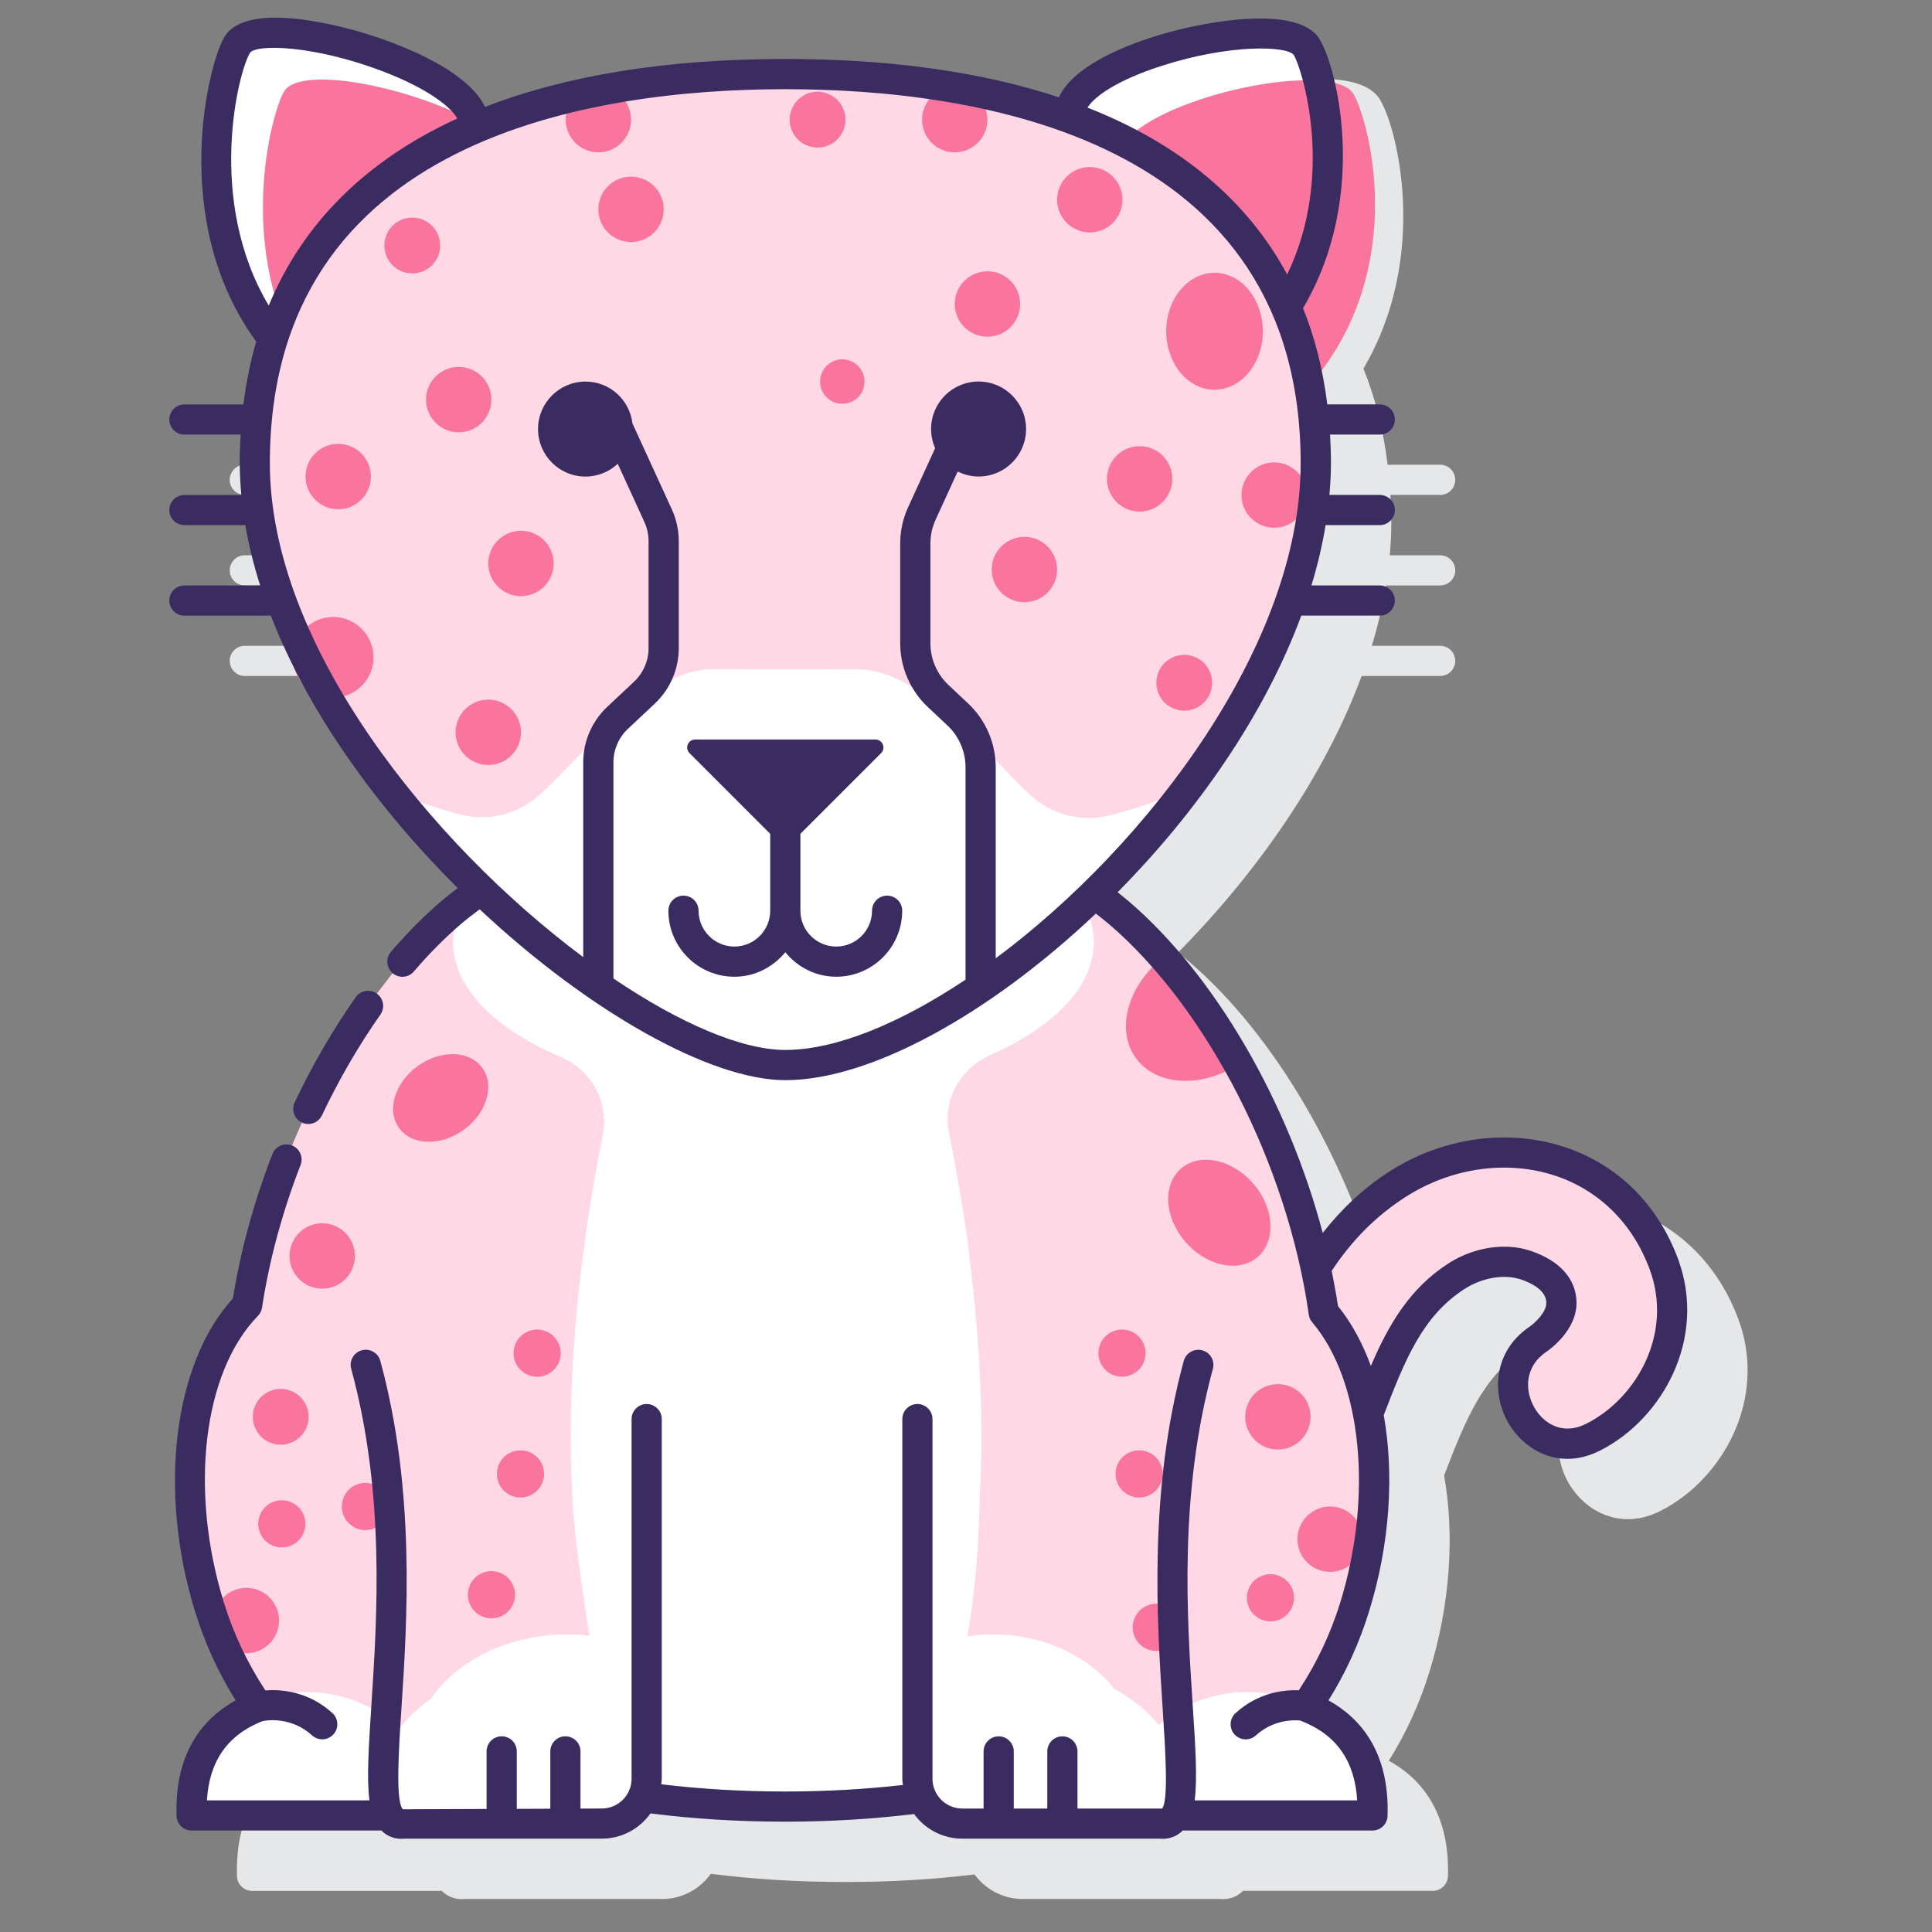 <svg id="Layer_1" enable-background="new 0 0 128 128" height="512" viewBox="0 0 128 128" width="512" xmlns="http://www.w3.org/2000/svg"><rect x="0" y="0" width="128" height="128" fill="#808080" stroke="none"/><path d="m115.181 87.428c0-.001 0-.001 0 0-1.329-3.614-3.984-6.248-7.477-7.419-3.767-1.263-8.127-.66-11.664 1.613-1.693 1.089-3.149 2.417-4.418 4.016-2.292-8.637-7.115-17.02-12.834-21.92-.242-.207-.494-.405-.744-.606 5.198-5.254 9.715-11.684 12.169-18.326h5.199c.552 0 1-.448 1-1s-.448-1-1-1h-4.526c.404-1.331.721-2.666.938-3.998h3.589c.552 0 1-.448 1-1s-.448-1-1-1h-3.336c.061-.703.1-1.405.1-2.104 0-.643-.024-1.272-.059-1.894h3.295c.552 0 1-.448 1-1s-.448-1-1-1h-3.478c-.283-2.284-.815-4.413-1.604-6.373 4.426-7.496 2.204-16.122 1.059-17.876-1.459-2.233-7.503-1.142-10.495-.252-2.236.665-5.753 2.022-6.749 4.154-5.051-1.672-11.106-2.539-18.116-2.539-7.841 0-14.491 1.081-19.872 3.167-1.302-2.676-6.413-4.398-8.136-4.91-1.762-.524-7.627-2.059-9.114.218-1.07 1.638-3.789 12.226 2.067 20.25-.385 1.322-.668 2.709-.848 4.161h-3.908c-.552 0-1 .448-1 1s.448 1 1 1h3.725c-.036.622-.059 1.25-.059 1.894 0 .699.041 1.401.105 2.104h-3.77c-.552 0-1 .448-1 1s.448 1 1 1h4.035c.227 1.334.561 2.668.984 3.998h-5.019c-.552 0-1 .448-1 1s.448 1 1 1h5.63c.031 0 .058-.015.089-.018.466 1.205 1.002 2.4 1.6 3.583.087.275.218.53.387.762 2.641 4.975 6.343 9.682 10.392 13.711-.374.291-.741.588-1.097.893-1.123.961-2.238 2.085-3.316 3.341-.36.419-.312 1.051.107 1.41.006.005.015.007.021.012-.357.439-.708.892-1.054 1.359-.006-.004-.009-.011-.015-.016-.451-.317-1.075-.209-1.393.243-1.502 2.136-2.863 4.48-4.045 6.969-.237.499-.024 1.095.475 1.332.006.003.013.001.019.004-.227.503-.445 1.011-.656 1.525-.006-.003-.01-.008-.017-.011-.515-.199-1.094.057-1.294.571-1.23 3.174-2.11 6.391-2.618 9.566-3.936 4.305-4.975 12.758-2.513 20.726.653 2.112 1.557 4.093 2.694 5.904-2.06 1.136-4.05 3.349-3.916 7.654.017.54.459.969 1 .969h12.58c.014.014.022.033.036.046.254.239.674.503 1.288.503.07 0 .142-.003.216-.011h13.05c1.33 0 2.502-.662 3.223-1.668 2.791.356 5.763.542 8.908.542 3.014 0 5.871-.171 8.564-.5.724.98 1.878 1.625 3.188 1.625h13.051c.075.007.146.011.216.011.614 0 1.034-.264 1.288-.503.014-.013.023-.033.036-.046h12.586c.54 0 .982-.429 1-.969.135-4.306-1.856-6.518-3.916-7.654 1.137-1.811 2.042-3.792 2.694-5.904 1.378-4.462 1.668-9.05.969-12.991 1.404-3.664 2.56-6.566 5.361-8.368 1.164-.748 2.628-.994 3.73-.624.618.208 1.659.682 1.682 1.531.018.665-.818 1.397-1.104 1.596-2.414 1.627-2.536 4.444-1.409 6.385.758 1.306 2.184 2.374 3.912 2.374.663 0 1.37-.158 2.101-.519l.113-.057c4.04-2.062 7.058-7.358 5.118-12.646z" fill="#e6e7e8"/><path d="m110.242 83.772c-1.222-3.323-3.657-5.743-6.855-6.815-3.484-1.167-7.523-.604-10.805 1.506-2.426 1.561-4.122 3.487-5.418 5.543.209.98.396 1.964.535 2.951 1.47 1.727 2.439 4.073 2.938 6.722.004-.012.009-.024.014-.035 1.453-3.795 2.708-7.073 5.847-9.093 1.43-.92 3.189-1.201 4.589-.731 1.106.371 2.327 1.114 2.363 2.452.037 1.374-1.544 2.452-1.544 2.452-3.779 2.547-.487 8.536 3.597 6.516.035-.018.07-.035.106-.053 3.655-1.87 6.381-6.65 4.633-11.415z" fill="#ffd7e5"/><path d="m86.539 113.07c1.344-1.92 2.451-4.148 3.213-6.615 2.209-7.149 1.593-15.216-2.054-19.499-1.494-10.627-7.244-21.068-13.561-26.479-.416-.356-.841-.7-1.273-1.032-6.764 6.645-14.682 11.116-20.836 11.116-5.559 0-13.562-4.587-20.529-11.379-.556.414-1.104.841-1.634 1.295-6.224 5.332-11.901 15.545-13.496 26.008-4.032 4.136-4.792 12.545-2.497 19.97.762 2.467 1.87 4.695 3.213 6.615-2.325.899-4.526 2.884-4.391 7.208h14.758c1.683.29 3.386.227 5.035-.282 1.45-.448 2.748-1.193 3.874-2.175 4.367 1.198 9.539 1.87 15.639 1.87 5.968 0 11.047-.646 15.354-1.795 1.105.943 2.37 1.663 3.781 2.099 1.649.51 3.352.572 5.035.282h14.76c.135-4.323-2.066-6.308-4.391-7.207z" fill="#ffd7e5"/><path d="m75.837 96.132c-.839-.202-1.683.315-1.885 1.154s.315 1.683 1.154 1.885 1.683-.315 1.885-1.154-.315-1.683-1.154-1.885z" fill="#fa759e"/><path d="m24.574 98.29c-.839-.202-1.683.315-1.885 1.154s.315 1.683 1.154 1.885 1.683-.315 1.885-1.154-.315-1.683-1.154-1.885z" fill="#fa759e"/><path d="m76.97 106.295c-.839-.202-1.683.315-1.885 1.155-.202.839.315 1.683 1.154 1.885s1.683-.315 1.885-1.154c.202-.84-.315-1.684-1.154-1.886z" fill="#fa759e"/><path d="m16.322 105.2c-1.196 0-2.166.97-2.166 2.166s.97 2.166 2.166 2.166 2.166-.97 2.166-2.166-.97-2.166-2.166-2.166z" fill="#fa759e"/><path d="m91.036 119.996c0-4.356-3.78-7.888-8.442-7.888-2.282 0-4.349.85-5.869 2.225-.57.601-1.044 1.336-1.376 2.227.006-.116.026-.228.026-.345 0-4.38-4.295-7.931-9.592-7.931-.578 0-1.142.044-1.691.125.161-.962.311-1.953.431-3.004.224-1.966.35-4.186.399-6.493.265-4.864-.016-10.121-.651-15.268-.163-1.489-.347-2.807-.543-3.863l-.001.002c-.256-1.616-.544-3.204-.857-4.751-.425-2.101.686-4.22 2.753-5.135 4.205-1.863 6.845-4.528 6.845-7.494 0-.727-.169-1.434-.47-2.118-6.566 6.181-14.077 10.276-19.97 10.276-5.62 0-13.738-4.688-20.758-11.602-.804 1.076-1.256 2.233-1.256 3.443 0 3.031 2.753 5.749 7.117 7.617 2.099.898 3.227 3.042 2.802 5.162-1.881 9.401-2.846 20.281-1.494 28.98.024.246.295 2.225.611 4.206-.466-.05-.94-.083-1.424-.083-5.427 0-9.857 3.27-10.21 7.402-1.507-2.153-4.106-3.578-7.065-3.578-2.282 0-4.349.85-5.869 2.225-1.178 1.243-1.965 3.043-1.877 5.663h16.014.174 14.232 3.591.019 10.497.216 2.715 14.152c.278-.423.494-.876.677-1.341-.039.424-.061.864-.045 1.341z" fill="#fff"/><path d="m88.123 99.81c-1.196 0-2.166.97-2.166 2.166s.97 2.166 2.166 2.166 2.166-.97 2.166-2.166-.97-2.166-2.166-2.166z" fill="#fa759e"/><path d="m31.956 70.749c-.843-1.166-2.761-1.218-4.284-.117s-2.075 2.939-1.232 4.105 2.761 1.218 4.284.117 2.074-2.939 1.232-4.105z" fill="#fa759e"/><path d="m76.73 63.711c-2.087 1.867-2.773 4.594-1.478 6.385 1.316 1.82 4.188 2 6.641.529-1.635-2.496-3.364-4.817-5.163-6.914z" fill="#fa759e"/><path d="m21.349 81.046c-1.196 0-2.166.97-2.166 2.166s.97 2.166 2.166 2.166 2.166-.97 2.166-2.166-.97-2.166-2.166-2.166z" fill="#fa759e"/><path d="m84.662 91.702c-1.196 0-2.166.97-2.166 2.166s.97 2.166 2.166 2.166 2.166-.97 2.166-2.166-.97-2.166-2.166-2.166z" fill="#fa759e"/><path d="m33.974 110.241c-3.463.866-6.918 2.465-8.556 5.999-.123 2.993.066 4.74 1.349 4.578h13.105c1.642 0 2.973-1.331 2.973-2.973v-5.52c-2.56-1.85-5.837-2.59-8.871-2.084z" fill="#fff"/><path d="m69.454 110.241c3.463.866 6.918 2.465 8.556 5.999.123 2.993-.066 4.74-1.349 4.578h-13.105c-1.642 0-2.973-1.331-2.973-2.973v-5.52c2.559-1.85 5.836-2.59 8.871-2.084z" fill="#fff"/><path d="m31.216 8.614.249-.279c-.003-3.841-14.111-7.873-15.721-5.407-.868 1.329-3.695 11.722 2.351 19.5 2.097-6.549 6.8-11.027 13.121-13.814z" fill="#fff"/><path d="m85.193 20.38c4.771-7.466 2.176-16.036 1.358-17.289-1.611-2.467-15.683.693-15.686 4.534l.26.292c6.47 2.442 11.47 6.476 14.068 12.463z" fill="#fff"/><path d="m31.872 8.337c-4.177-2.481-11.866-4.093-13.03-2.31-.704 1.078-2.696 8.123-.203 14.896 2.39-5.949 7.089-10.033 13.233-12.586z" fill="#fa759e"/><path d="m86.604 24.898.363.408c6.556-7.823 3.568-17.76 2.681-19.117-1.421-2.177-12.543.029-15.138 3.218 6.208 3.19 10.598 8.217 12.094 15.491z" fill="#fa759e"/><path d="m52.029 4.907c-19.411 0-35.147 7.042-35.147 25.779s23.21 39.876 35.147 39.876c13.391 0 35.147-21.139 35.147-39.876 0-18.738-15.736-25.779-35.147-25.779z" fill="#fff"/><path d="m87.176 30.685c0-18.737-15.736-25.779-35.147-25.779s-35.147 7.041-35.147 25.779c0 7.668 2.638 14.894 7.083 20.758 1.763.973 3.888 1.816 6.456 2.506 2.011.54 4.005-.058 5.384-1.339 3.062-2.842 7.23-8.283 11.407-8.276l9.646.016c4.163.007 8.324 5.441 11.362 8.286 1.376 1.289 3.372 1.896 5.39 1.365 2.521-.664 4.616-1.472 6.362-2.404 4.516-5.891 7.204-13.175 7.204-20.912z" fill="#ffd7e5"/><g fill="#fa759e"><path d="m84.418 30.634c-1.196 0-2.166.97-2.166 2.166s.97 2.166 2.166 2.166 2.166-.97 2.166-2.166-.97-2.166-2.166-2.166z"/><path d="m27.746 14.468c-.993-.239-1.991.373-2.23 1.366s.373 1.991 1.366 2.23 1.991-.373 2.23-1.366c.238-.993-.373-1.991-1.366-2.23z"/><path d="m22.699 40.952c-.209-.05-.418-.074-.625-.074-1.207 0-2.305.825-2.599 2.049-.344 1.433.542 2.879 1.975 3.224 1.432.344 2.879-.541 3.224-1.975.344-1.433-.542-2.879-1.975-3.224z"/><path d="m78.892 43.437c-.993-.239-1.991.373-2.23 1.366s.373 1.991 1.366 2.23 1.991-.373 2.23-1.366c.238-.993-.373-1.992-1.366-2.23z"/><path d="m81.215 18.178c-.25-.073-.501-.107-.748-.107-1.446 0-2.761 1.196-3.113 2.97-.412 2.078.649 4.174 2.365 4.674 1.716.498 3.448-.785 3.862-2.863.411-2.078-.65-4.175-2.366-4.674z"/><path d="m72.202 11.067c-1.196 0-2.166.97-2.166 2.166s.97 2.166 2.166 2.166 2.166-.97 2.166-2.166-.969-2.166-2.166-2.166z"/><path d="m65.42 17.975c-1.196 0-2.166.97-2.166 2.166s.97 2.166 2.166 2.166 2.166-.97 2.166-2.166-.97-2.166-2.166-2.166z"/><path d="m75.504 29.56c-1.196 0-2.166.97-2.166 2.166s.97 2.166 2.166 2.166 2.166-.97 2.166-2.166c0-1.197-.97-2.166-2.166-2.166z"/><path d="m22.408 29.406c-1.196 0-2.166.97-2.166 2.166s.97 2.166 2.166 2.166 2.166-.97 2.166-2.166c0-1.197-.969-2.166-2.166-2.166z"/><path d="m63.253 5.762c-1.196 0-2.166.97-2.166 2.166s.97 2.166 2.166 2.166 2.166-.97 2.166-2.166-.969-2.166-2.166-2.166z"/><path d="m41.806 11.704c-1.196 0-2.166.97-2.166 2.166s.97 2.166 2.166 2.166 2.166-.97 2.166-2.166-.97-2.166-2.166-2.166z"/><path d="m32.35 46.352c-1.196 0-2.166.97-2.166 2.166s.97 2.166 2.166 2.166 2.166-.97 2.166-2.166-.97-2.166-2.166-2.166z"/><path d="m30.39 24.309c-1.196 0-2.166.97-2.166 2.166s.97 2.166 2.166 2.166 2.166-.97 2.166-2.166-.969-2.166-2.166-2.166z"/><path d="m34.516 35.166c-1.196 0-2.166.97-2.166 2.166s.97 2.166 2.166 2.166 2.166-.97 2.166-2.166-.969-2.166-2.166-2.166z"/><path d="m67.87 35.568c-1.196 0-2.166.97-2.166 2.166s.97 2.166 2.166 2.166 2.166-.97 2.166-2.166-.97-2.166-2.166-2.166z"/><path d="m39.644 5.762c-1.196 0-2.166.97-2.166 2.166s.97 2.166 2.166 2.166 2.166-.97 2.166-2.166-.97-2.166-2.166-2.166z"/></g><path d="m111.181 83.428c0-.001 0-.001 0 0-1.329-3.614-3.984-6.248-7.477-7.419-3.769-1.262-8.128-.659-11.664 1.614-1.697 1.092-3.138 2.45-4.406 4.061-2.287-8.653-7.117-17.057-12.846-21.965-.242-.207-.495-.404-.745-.605 5.198-5.254 9.716-11.684 12.17-18.327h5.199c.552 0 1-.448 1-1s-.448-1-1-1h-4.526c.404-1.331.721-2.665.938-3.997h3.589c.552 0 1-.448 1-1s-.448-1-1-1h-3.336c.061-.704.101-1.406.101-2.104 0-.643-.024-1.272-.059-1.894h3.295c.552 0 1-.448 1-1s-.448-1-1-1h-3.478c-.283-2.286-.816-4.416-1.606-6.377 4.425-7.496 2.206-16.118 1.061-17.871-1.459-2.234-7.502-1.142-10.494-.253-2.236.665-5.752 2.023-6.746 4.156-5.052-1.673-11.108-2.54-18.12-2.54-7.851 0-14.509 1.083-19.894 3.175-1.296-2.678-6.391-4.406-8.115-4.918-1.761-.525-7.627-2.058-9.114.218-1.07 1.638-3.789 12.226 2.067 20.25-.385 1.322-.668 2.709-.848 4.161h-3.909c-.552 0-1 .448-1 1s.448 1 1 1h3.725c-.036.622-.059 1.25-.059 1.894 0 .699.041 1.401.105 2.104h-3.771c-.552 0-1 .448-1 1s.448 1 1 1h4.035c.227 1.334.561 2.668.984 3.997h-5.02c-.552 0-1 .448-1 1s.448 1 1 1h5.63c.031 0 .058-.015.088-.018 2.539 6.561 7.174 12.879 12.391 18.069-.375.289-.753.576-1.109.881-1.123.961-2.238 2.085-3.316 3.341-.36.419-.312 1.051.107 1.41.42.361 1.051.312 1.41-.107 1.011-1.179 2.054-2.23 3.099-3.125.411-.352.838-.672 1.263-.995 7.245 6.787 15.291 11.32 20.249 11.32 5.675 0 13.593-4.424 20.574-11.038.297.234.595.465.885.713 6.518 5.584 11.831 15.976 13.221 25.859.026.188.106.365.229.509 3.28 3.852 4.045 11.482 1.86 18.555-.65 2.103-1.581 4.052-2.746 5.821-1.034-.036-2.707.162-4.193 1.514-.409.371-.438 1.004-.067 1.413.197.217.468.327.74.327.24 0 .48-.086.672-.26 1.09-.99 2.33-1.039 2.951-.988.009.004.015.013.024.016 2.348.908 3.577 2.638 3.739 5.275h-10.769c.185-1.425.057-3.46-.127-6.27-.388-5.932-.919-14.057 1.335-22.32.145-.533-.169-1.083-.702-1.228-.534-.143-1.083.169-1.228.702-2.342 8.586-1.775 17.247-1.401 22.977.181 2.764.406 6.205-.042 6.687-.042-.005-.083-.008-.125-.008h-5.473v-3.784c0-.552-.448-1-1-1s-1 .448-1 1v3.784h-2.221v-3.784c0-.552-.448-1-1-1s-1 .448-1 1v3.784h-1.412c-1.088 0-1.973-.885-1.973-1.973v-23.828c0-.552-.448-1-1-1s-1 .448-1 1v23.826c0 .141.027.275.042.413-2.466.281-5.07.434-7.82.434-2.892 0-5.62-.17-8.195-.48.011-.123.037-.242.037-.367v-23.826c0-.552-.448-1-1-1s-1 .448-1 1v23.826c0 1.088-.885 1.973-1.973 1.973l-1.412.006v-3.79c0-.552-.448-1-1-1s-1 .448-1 1v3.798l-2.221.009v-3.807c0-.552-.448-1-1-1s-1 .448-1 1v3.814l-5.549.022c-.496-.527-.271-3.967-.09-6.731.375-5.73.941-14.391-1.401-22.977-.146-.533-.693-.848-1.228-.702-.533.146-.847.695-.702 1.228 2.254 8.264 1.723 16.388 1.335 22.32-.184 2.81-.312 4.845-.127 6.27h-10.768c.16-2.616 1.375-4.337 3.687-5.251.29-.058 1.899-.31 3.281.947.192.174.433.26.672.26.272 0 .543-.11.74-.327.372-.409.342-1.042-.067-1.413-1.611-1.465-3.441-1.577-4.439-1.501-1.169-1.772-2.103-3.725-2.754-5.833-2.302-7.448-1.373-15.252 2.258-18.977.146-.15.241-.341.273-.547.478-3.132 1.337-6.313 2.555-9.455.199-.515-.056-1.094-.571-1.294-.514-.199-1.094.057-1.294.571-1.23 3.174-2.11 6.391-2.618 9.566-3.936 4.305-4.975 12.758-2.513 20.726.653 2.113 1.557 4.094 2.694 5.904-2.06 1.137-4.05 3.349-3.916 7.654.017.54.459.969 1 .969h12.584c.014.014.022.033.036.046.254.24.674.504 1.289.504.069 0 .141-.003.216-.011h13.05c1.332 0 2.506-.664 3.227-1.673 2.791.356 5.759.547 8.903.547 3.014 0 5.865-.178 8.557-.507.724.985 1.881 1.633 3.194 1.633h13.051c.075.007.146.011.216.011.614 0 1.034-.264 1.289-.504.014-.013.023-.033.036-.046h12.586c.54 0 .983-.429 1-.969.134-4.305-1.856-6.518-3.916-7.654 1.137-1.811 2.042-3.792 2.694-5.904 1.378-4.462 1.668-9.05.969-12.991 1.404-3.664 2.56-6.566 5.361-8.368 1.165-.748 2.628-.994 3.729-.625.619.208 1.659.683 1.682 1.531.018.665-.818 1.397-1.104 1.596-2.414 1.627-2.536 4.444-1.409 6.385.758 1.306 2.184 2.374 3.912 2.374.663 0 1.37-.158 2.101-.519l.113-.057c4.041-2.064 7.059-7.36 5.119-12.648zm-34.298-79.039c4.633-1.504 8.404-1.338 8.83-.751.474.725 2.816 7.811-.435 14.546-2.657-4.934-7.111-8.652-13.229-11.055.49-.78 2.037-1.832 4.834-2.74zm-60.305-.911c.156-.188.71-.307 1.562-.307 1.505 0 3.94.37 6.748 1.38 3.069 1.104 4.894 2.39 5.41 3.3-6.026 2.757-10.238 6.927-12.493 12.393-4.185-6.999-1.999-15.583-1.227-16.766zm49.392 60.013v-12.663c0-1.591-.666-3.129-1.826-4.219l-1.307-1.228c-.76-.713-1.195-1.719-1.195-2.761v-6.609c0-.548.116-1.079.344-1.578l1.464-3.195c.419.207.884.333 1.383.333 1.738 0 3.147-1.409 3.147-3.147s-1.409-3.147-3.147-3.147-3.147 1.409-3.147 3.147c0 .453.099.88.271 1.269l-1.79 3.907c-.349.762-.526 1.573-.526 2.411v6.609c0 1.592.666 3.13 1.826 4.219l1.307 1.228c.76.713 1.195 1.72 1.195 2.761v14.047c0 .009.005.017.005.026-4.36 2.91-8.61 4.661-11.947 4.661-2.893 0-7.009-1.778-11.385-4.734v-14.326c0-.835.349-1.641.957-2.212l1.782-1.673c1.01-.947 1.589-2.285 1.589-3.67v-7.1c0-.718-.158-1.443-.457-2.096l-2.611-5.699c-.187-1.559-1.499-2.772-3.109-2.772-1.738 0-3.147 1.409-3.147 3.147s1.409 3.147 3.147 3.147c.827 0 1.573-.325 2.134-.847l1.767 3.858c.18.394.275.83.275 1.263v7.1c0 .835-.349 1.641-.958 2.212l-1.783 1.674c-1.009.948-1.588 2.286-1.588 3.67v12.907c-10.08-7.508-20.762-20.69-20.762-32.723 0-21.56 21.394-24.779 34.147-24.779s34.147 3.219 34.147 24.779c.004 11.946-10.065 25.267-20.202 32.803zm39.181 30.805-.092.046c-1.589.787-2.821-.083-3.393-1.068-.662-1.139-.672-2.732.801-3.725.208-.142 2.031-1.439 1.981-3.305-.041-1.529-1.122-2.727-3.044-3.374-.548-.184-1.139-.273-1.745-.273-1.253 0-2.571.384-3.703 1.112-2.557 1.645-3.968 4.067-5.133 6.79-.547-1.505-1.275-2.848-2.175-3.965-.003-.021-.008-.043-.011-.065-.064-.425-.143-.874-.23-1.34-.057-.31-.115-.62-.179-.931 1.344-2.04 2.948-3.644 4.894-4.895 3.03-1.948 6.749-2.47 9.946-1.399 2.905.974 5.12 3.18 6.235 6.212 1.558 4.248-.886 8.511-4.152 10.18z" fill="#3a2c60"/><path d="m19.997 74.369c.138.066.284.097.428.097.374 0 .733-.211.904-.571 1.132-2.384 2.435-4.63 3.874-6.676.318-.452.209-1.075-.243-1.393s-1.076-.209-1.393.243c-1.504 2.138-2.865 4.482-4.045 6.969-.236.498-.024 1.094.475 1.331z" fill="#3a2c60"/><path d="m58.775 59.338c-.552 0-1 .448-1 1 0 1.309-1.064 2.373-2.373 2.373s-2.373-1.064-2.373-2.373v-5.097l5.345-5.345c.332-.332.097-.9-.373-.9h-11.945c-.469 0-.705.568-.373.9l5.345 5.345v5.097c0 1.309-1.064 2.373-2.373 2.373s-2.373-1.064-2.373-2.373c0-.552-.448-1-1-1s-1 .448-1 1c0 2.411 1.962 4.373 4.373 4.373 1.365 0 2.57-.642 3.373-1.624.803.983 2.008 1.624 3.373 1.624 2.411 0 4.373-1.962 4.373-4.373.001-.552-.447-1-.999-1z" fill="#3a2c60"/><path d="m83.55 79.137c-.157-.265-.337-.511-.533-.737-1.15-1.319-2.885-1.917-4.188-1.347-1.525.668-1.889 2.689-.811 4.506 1.078 1.815 3.196 2.751 4.722 2.084 1.524-.667 1.888-2.689.81-4.506z" fill="#fa759e"/><path d="m56.15 23.848c-.79-.19-1.585.297-1.775 1.087s.297 1.585 1.087 1.775 1.585-.297 1.775-1.087c.19-.791-.297-1.585-1.087-1.775z" fill="#fa759e"/><path d="m54.599 6.13c-.993-.239-1.991.373-2.23 1.365-.239.993.373 1.991 1.366 2.23s1.991-.373 2.23-1.366c.238-.991-.373-1.99-1.366-2.229z" fill="#fa759e"/><path d="m19.031 92.07c-.993-.239-1.991.373-2.23 1.366s.373 1.991 1.366 2.23 1.991-.373 2.23-1.365c.238-.994-.373-1.992-1.366-2.231z" fill="#fa759e"/><path d="m19.036 99.44c-.839-.202-1.683.315-1.885 1.155-.202.839.315 1.683 1.154 1.885s1.683-.315 1.885-1.154c.202-.84-.315-1.684-1.154-1.886z" fill="#fa759e"/><path d="m84.535 104.336c-.839-.202-1.683.315-1.885 1.155-.202.839.315 1.683 1.154 1.885s1.683-.315 1.885-1.154c.202-.84-.315-1.684-1.154-1.886z" fill="#fa759e"/><path d="m34.849 96.132c-.839-.202-1.683.315-1.885 1.154s.315 1.683 1.154 1.885 1.683-.315 1.885-1.154-.314-1.683-1.154-1.885z" fill="#fa759e"/><path d="m32.925 104.135c-.839-.202-1.683.315-1.885 1.154s.315 1.683 1.154 1.885 1.683-.315 1.885-1.154c.202-.84-.314-1.684-1.154-1.885z" fill="#fa759e"/><path d="m35.953 88.13c-.839-.202-1.683.315-1.885 1.154s.315 1.683 1.154 1.885 1.683-.315 1.885-1.154-.315-1.683-1.154-1.885z" fill="#fa759e"/><path d="m74.701 88.13c-.839-.202-1.683.315-1.885 1.154s.315 1.683 1.154 1.885 1.683-.315 1.885-1.154c.203-.839-.314-1.683-1.154-1.885z" fill="#fa759e"/></svg>